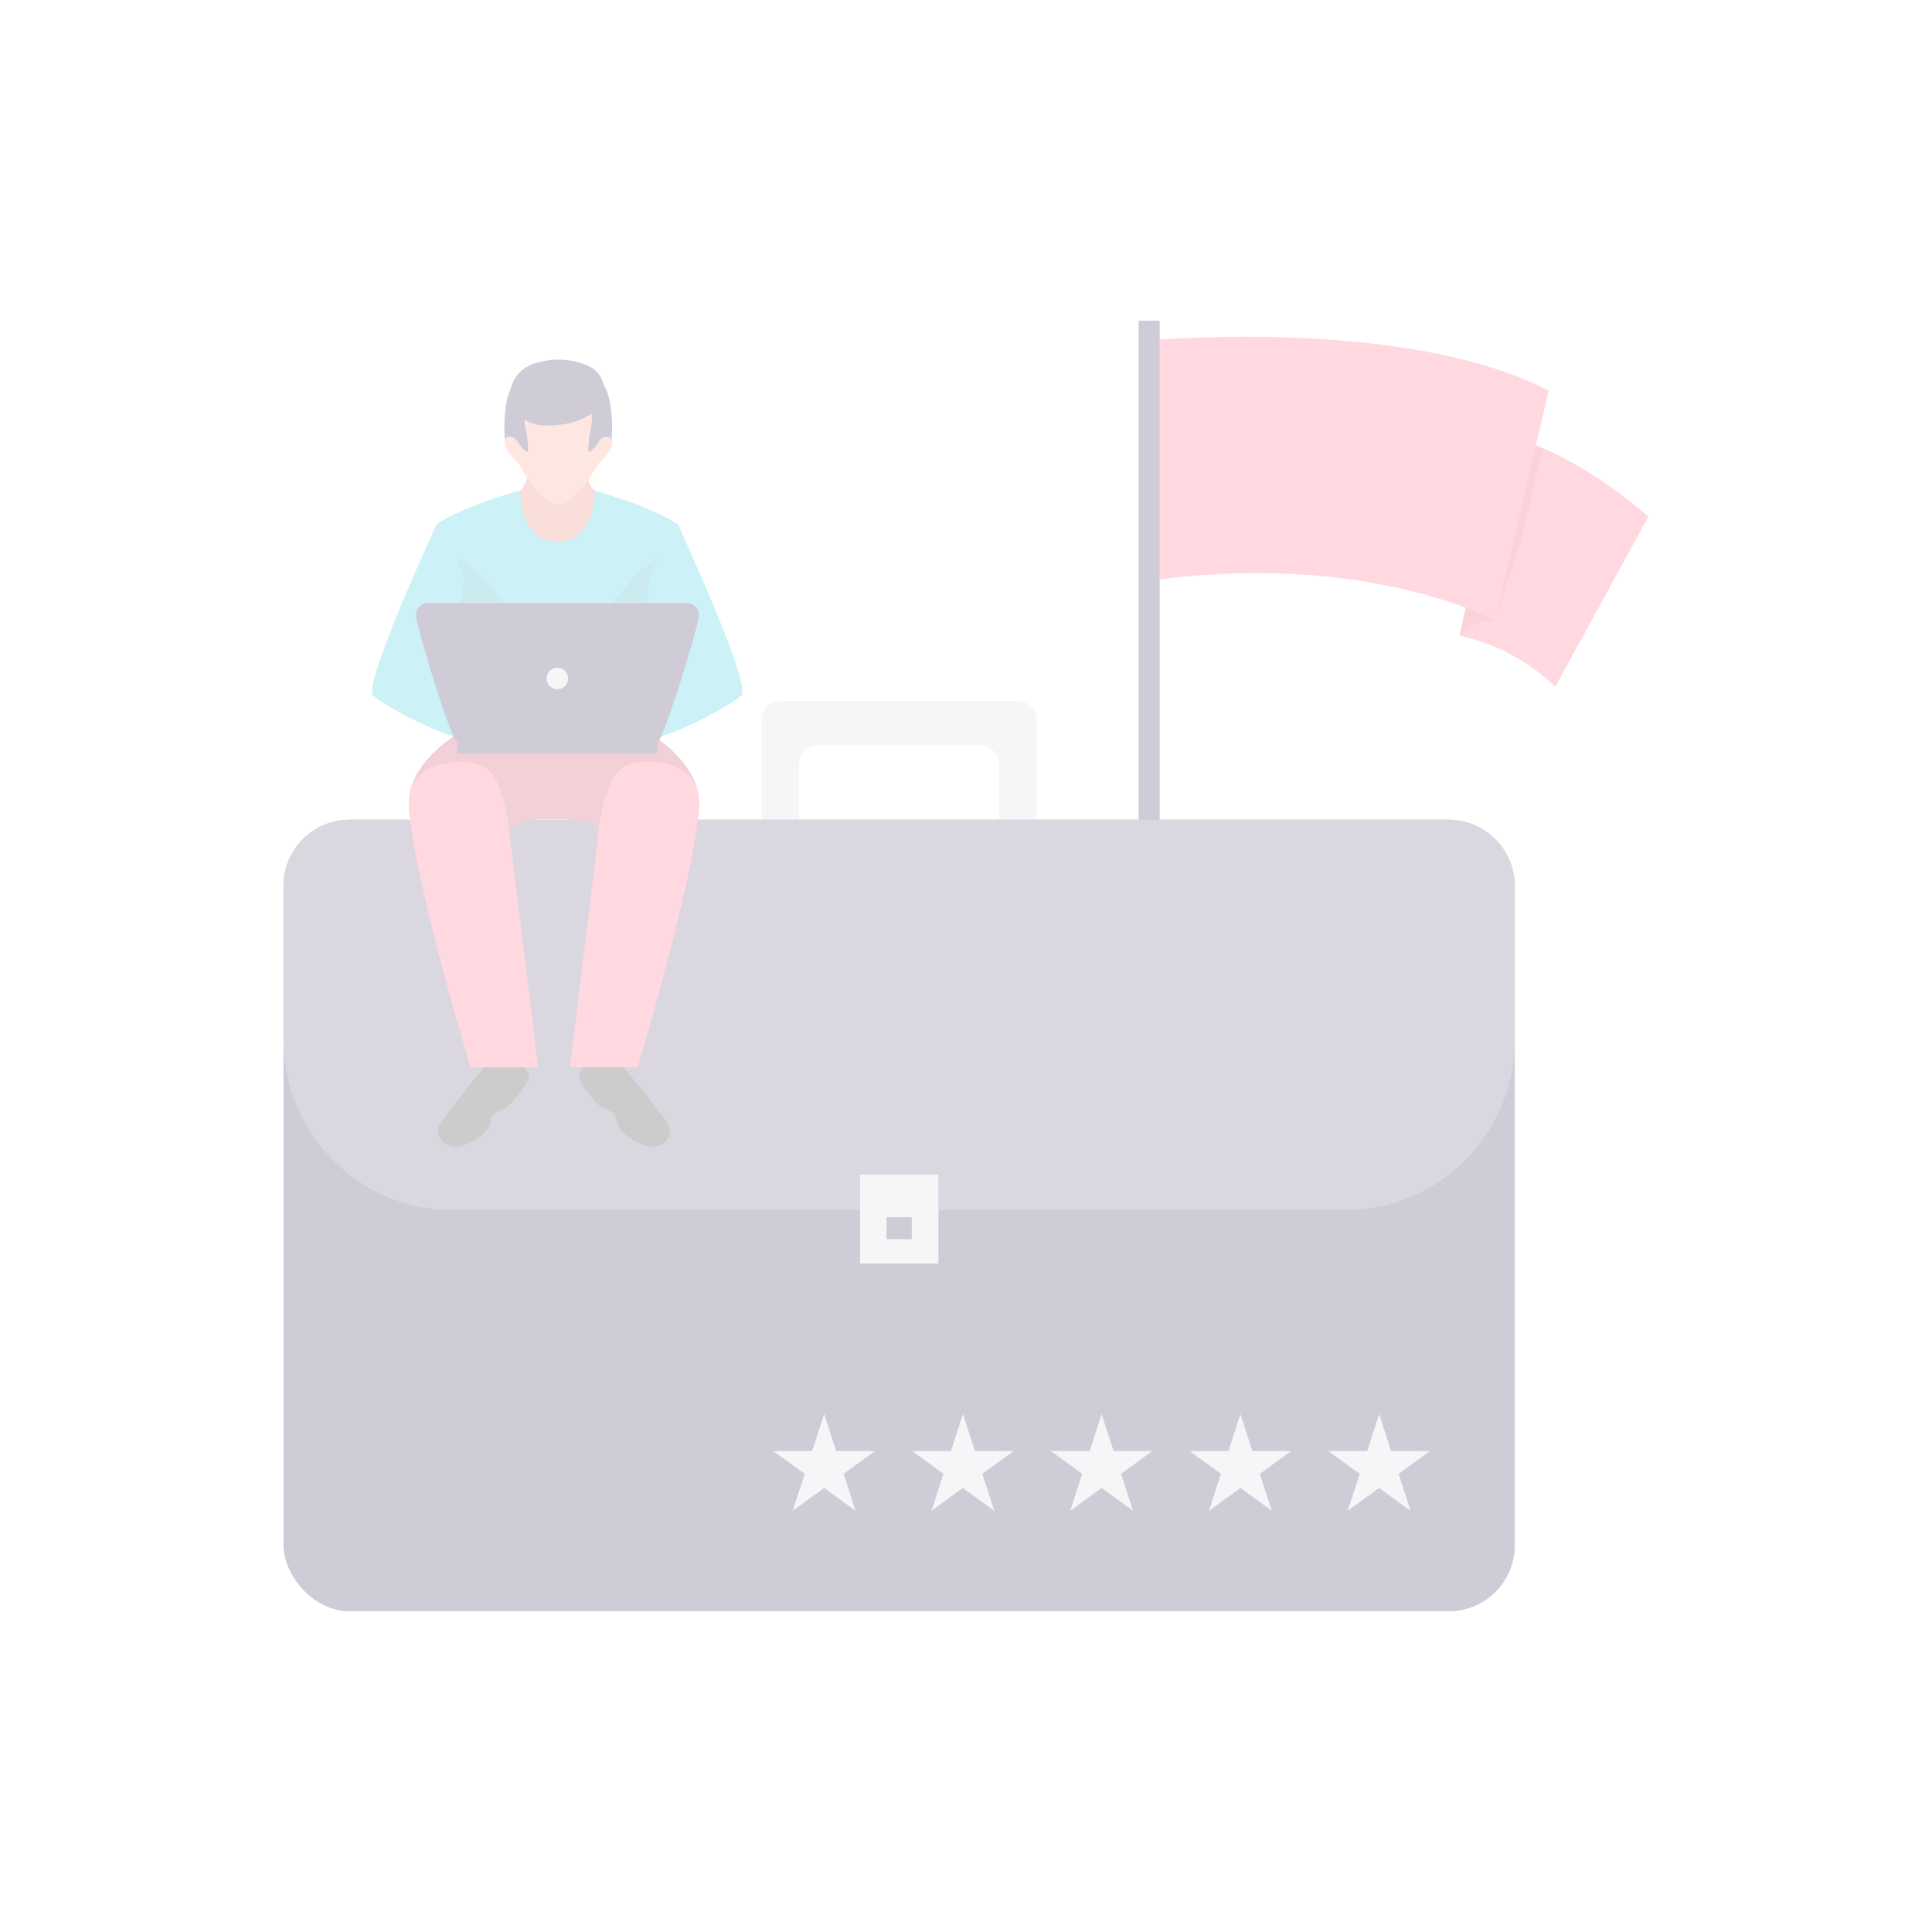 <svg xmlns="http://www.w3.org/2000/svg" viewBox="0 0 200 200"><defs><style>.cls-1{isolation:isolate;}.cls-2{opacity:0.2;}.cls-3{fill:#fd425f;}.cls-4{fill:#e42244;}.cls-5{fill:#110239;}.cls-6{fill:#d0d1de;}.cls-7{fill:#453964;}.cls-8{fill:#f88667;}.cls-9{fill:#e45940;}.cls-10{fill:#00bad1;}.cls-11{fill:#00547a;opacity:0.32;mix-blend-mode:multiply;}.cls-12{fill:#bd1337;}</style></defs><g class="cls-1"><g id="レイヤー_1" data-name="レイヤー 1"><g class="cls-2"><path class="cls-3" d="M155.64,44.92s7,1.55,15,8.56L161,71.1a20.51,20.51,0,0,0-9.89-5.3Z"/><path class="cls-4" d="M157.38,56.1c.84-3.16,1.53-6.35,2.35-9.51a29,29,0,0,0-4.09-1.67L151.11,65.8c2.53-2.19,3.2-1.36,3.64-1.59C155.51,61.5,156.65,58.8,157.38,56.1Z"/><path class="cls-3" d="M117.89,35.32s27.28-2.72,42.43,5.12l-5.57,23.77S141.38,57,119.18,60.1Z"/><rect class="cls-5" x="117.87" y="33.2" width="2.18" height="93.48"/><rect class="cls-5" x="116.2" y="123.85" width="5.52" height="4.39"/><rect class="cls-5" x="114.04" y="127.28" width="9.83" height="2.21"/><path class="cls-6" d="M78.83,74.56V90.14h3.89v-11a2,2,0,0,1,2-2h16.7a2,2,0,0,1,2,2v11h3.89V74.56a2,2,0,0,0-2-2H80.84A2,2,0,0,0,78.83,74.56Z"/><rect class="cls-5" x="29.35" y="84.86" width="127.46" height="81.94" rx="6.83"/><path class="cls-7" d="M156.81,107.69v-16A6.83,6.83,0,0,0,150,84.86H36.18a6.83,6.83,0,0,0-6.83,6.83v16a17.6,17.6,0,0,0,17.59,17.59h92.28A17.59,17.59,0,0,0,156.81,107.69Z"/><rect class="cls-6" x="89.03" y="121.59" width="8.11" height="9.21"/><rect class="cls-5" x="91.77" y="126" width="2.62" height="2.28"/><path class="cls-8" d="M59.83,44.29H55.57s-.62,5.81-1.73,6.5c0,0-1.37,6.86,3.86,6.86,6.33,0,3.86-6.86,3.86-6.86C60.45,50.1,59.83,44.29,59.83,44.29Z"/><path class="cls-9" d="M59.83,44.29H55.57s-.62,5.81-1.73,6.5c0,0-1.37,6.86,3.86,6.86,6.33,0,3.86-6.86,3.86-6.86C60.45,50.1,59.83,44.29,59.83,44.29Z"/><path class="cls-8" d="M63.25,45.42c-.59-.68-1.3.36-1.3.36s1-3.84,0-5.53-4.14-.8-4.14-.8-3.16-.88-4.14.8,0,5.53,0,5.53-.71-1-1.3-.36,1,2.4,1.33,2.6c0,0,2.28,4.26,4.11,4.26S61.92,48,61.92,48C62.27,47.82,63.84,46.1,63.25,45.42Z"/><path class="cls-5" d="M57,41s-2.39.42-2.66,1.7a5.19,5.19,0,0,0,.13,1.92,13.42,13.42,0,0,1,.21,2.12.4.4,0,0,1-.32-.06,4.4,4.4,0,0,1-.8-1c-.46-.67-1.11-.56-1.3-.14,0,0-.53-6.3,2.1-6.53S57,41,57,41Z"/><path class="cls-5" d="M58.57,41s2.4.42,2.66,1.7a5,5,0,0,1-.13,1.92,12.18,12.18,0,0,0-.2,2.12.38.38,0,0,0,.31-.06,4.45,4.45,0,0,0,.81-1c.45-.67,1.11-.56,1.3-.14,0,0,.53-6.3-2.11-6.53S58.57,41,58.57,41Z"/><path class="cls-5" d="M62.52,39.91a2.92,2.92,0,0,0-1.73-2.09,7.92,7.92,0,0,0-5.08-.31c-3.35.85-3.4,4.32-2.13,5.36a4.11,4.11,0,0,0,3.09,1.18C61.31,44.05,63.24,41.32,62.52,39.91Z"/><path class="cls-10" d="M61.56,50.79C61.34,56.62,57.7,56,57.7,56s-3.63.6-3.86-5.23c0,0-5.81,1.6-8.64,3.5a56,56,0,0,1,1.29,10.76L49.8,77.9l7.9.39,7.9-.39,3.32-12.85A55.57,55.57,0,0,1,70.2,54.29C67.37,52.39,61.56,50.79,61.56,50.79Z"/><path class="cls-11" d="M68.34,57.66C64.73,59.59,63,64,59.47,66.18s-6.19-2.29-7.95-4.65a13.76,13.76,0,0,0-5.81-4.62,55.73,55.73,0,0,1,.78,8.14L49.8,77.9l7.9.39,7.9-.39,3.32-12.85a53.58,53.58,0,0,1,.75-8C69.21,57.24,68.76,57.44,68.34,57.66Z"/><path class="cls-3" d="M72.34,83.11c0-4.51-5.6-7.48-5.6-7.48H47.94s-5.6,3-5.6,7.48a21.67,21.67,0,0,0,.46,3.48H49c-.25.46-.48.89-.66,1.25l-.18.31h4.54c.35,0,.24.15.14-.36-.14-.72-.58-1.13-.15-1.88.35-.59,2-1.07,2.7-1.09h.44c1,0,2,0,3,0a5.77,5.77,0,0,1,1.09.18c.32.06,1.26,0,1.67.51a2.14,2.14,0,0,1,.32,1.09,11,11,0,0,1-.17,1.55h5.69a15,15,0,0,1-1.09-1.56h5.56A22.59,22.59,0,0,0,72.34,83.11Z"/><path class="cls-12" d="M72.34,83.11c0-4.51-5.6-7.48-5.6-7.48H47.94s-5.6,3-5.6,7.48a21.67,21.67,0,0,0,.46,3.48H49c-.25.46-.48.89-.66,1.25l-.18.31h4.54c.35,0,.24.15.14-.36-.14-.72-.58-1.13-.15-1.88.35-.59,2-1.07,2.7-1.09h.44c1,0,2,0,3,0a5.77,5.77,0,0,1,1.09.18c.32.06,1.26,0,1.67.51a2.14,2.14,0,0,1,.32,1.09,11,11,0,0,1-.17,1.55h5.69a15,15,0,0,1-1.09-1.56h5.56A22.59,22.59,0,0,0,72.34,83.11Z"/><path class="cls-10" d="M45.2,54.29S38,69.81,38.54,71.87c.13.52,8.87,5.8,13,5l1.67-.31S47.09,54.18,45.2,54.29Z"/><path class="cls-10" d="M70.18,54.29s7.18,15.52,6.66,17.58c-.13.52-8.86,5.8-13,5l-1.68-.31S68.3,54.18,70.18,54.29Z"/><path class="cls-11" d="M48,59.72A11.11,11.11,0,0,1,47.73,62c-.64,2.8-1.64,5.73-.59,8.57A45.88,45.88,0,0,0,50.38,77a5.24,5.24,0,0,0,1.14-.06l1.67-.31S50.4,66.32,48,59.72Z"/><path class="cls-11" d="M66.26,76.83a10.12,10.12,0,0,0,.79-4.14C67,69.83,66.94,67,67,64.1c0-1.24.05-2.44.12-3.62-2.33,6.61-4.92,16.12-4.92,16.12l1.68.31A6.76,6.76,0,0,0,66.26,76.83Z"/><path d="M50.53,110s-4.55,5.42-5.08,6.57.77,2.6,2.54,2,2.81-1.8,2.84-2.57,1-1.18,1.39-1.24S55,112,54.76,111.25s-1.42-1.55-1.42-1.55Z"/><path d="M64.15,110s4.56,5.42,5.09,6.57-.77,2.6-2.54,2-2.81-1.8-2.84-2.57-1-1.18-1.39-1.24-2.78-2.75-2.55-3.49,1.43-1.55,1.43-1.55Z"/><path class="cls-3" d="M52.13,82.87c-.54-1.29-.65-4-4.31-4-7,0-5.38,5.64-5.28,6.48,1.07,8.4,6.17,25.15,6.17,25.15h7S53.2,90,52.8,86.79A22,22,0,0,0,52.13,82.87Z"/><path class="cls-3" d="M62.57,82.87c.54-1.29.65-4,4.31-4,7,0,5.38,5.64,5.28,6.48C71.09,93.73,66,110.48,66,110.48h-7S61.5,90,61.9,86.79A22,22,0,0,1,62.57,82.87Z"/><rect class="cls-5" x="47.35" y="76.78" width="20.69" height="1.23"/><path class="cls-5" d="M71.09,62.43H44.31A1.24,1.24,0,0,0,43.11,64c.25,1.62,3.63,12.9,4.31,12.9H68c.6,0,4.06-11.28,4.31-12.9A1.24,1.24,0,0,0,71.09,62.43Z"/><path class="cls-6" d="M58.81,70.24a1.11,1.11,0,1,1-1.11-1.11A1.11,1.11,0,0,1,58.81,70.24Z"/><polygon class="cls-6" points="85.32 146.39 86.56 150.21 90.58 150.21 87.33 152.57 88.57 156.4 85.32 154.03 82.06 156.4 83.31 152.57 80.05 150.21 84.07 150.21 85.32 146.39"/><polygon class="cls-6" points="99.68 146.39 100.92 150.21 104.94 150.21 101.69 152.57 102.93 156.4 99.68 154.03 96.43 156.4 97.67 152.57 94.42 150.21 98.44 150.21 99.68 146.39"/><polygon class="cls-6" points="114.04 146.39 115.28 150.21 119.3 150.21 116.05 152.57 117.29 156.4 114.04 154.03 110.79 156.4 112.03 152.57 108.78 150.21 112.8 150.21 114.04 146.39"/><polygon class="cls-6" points="128.41 146.39 129.65 150.21 133.67 150.21 130.41 152.57 131.66 156.4 128.41 154.03 125.15 156.4 126.39 152.57 123.14 150.21 127.16 150.21 128.41 146.39"/><polygon class="cls-6" points="142.77 146.39 144.01 150.21 148.03 150.21 144.78 152.57 146.02 156.4 142.77 154.03 139.51 156.4 140.76 152.57 137.5 150.21 141.53 150.21 142.77 146.39"/></g></g></g></svg>